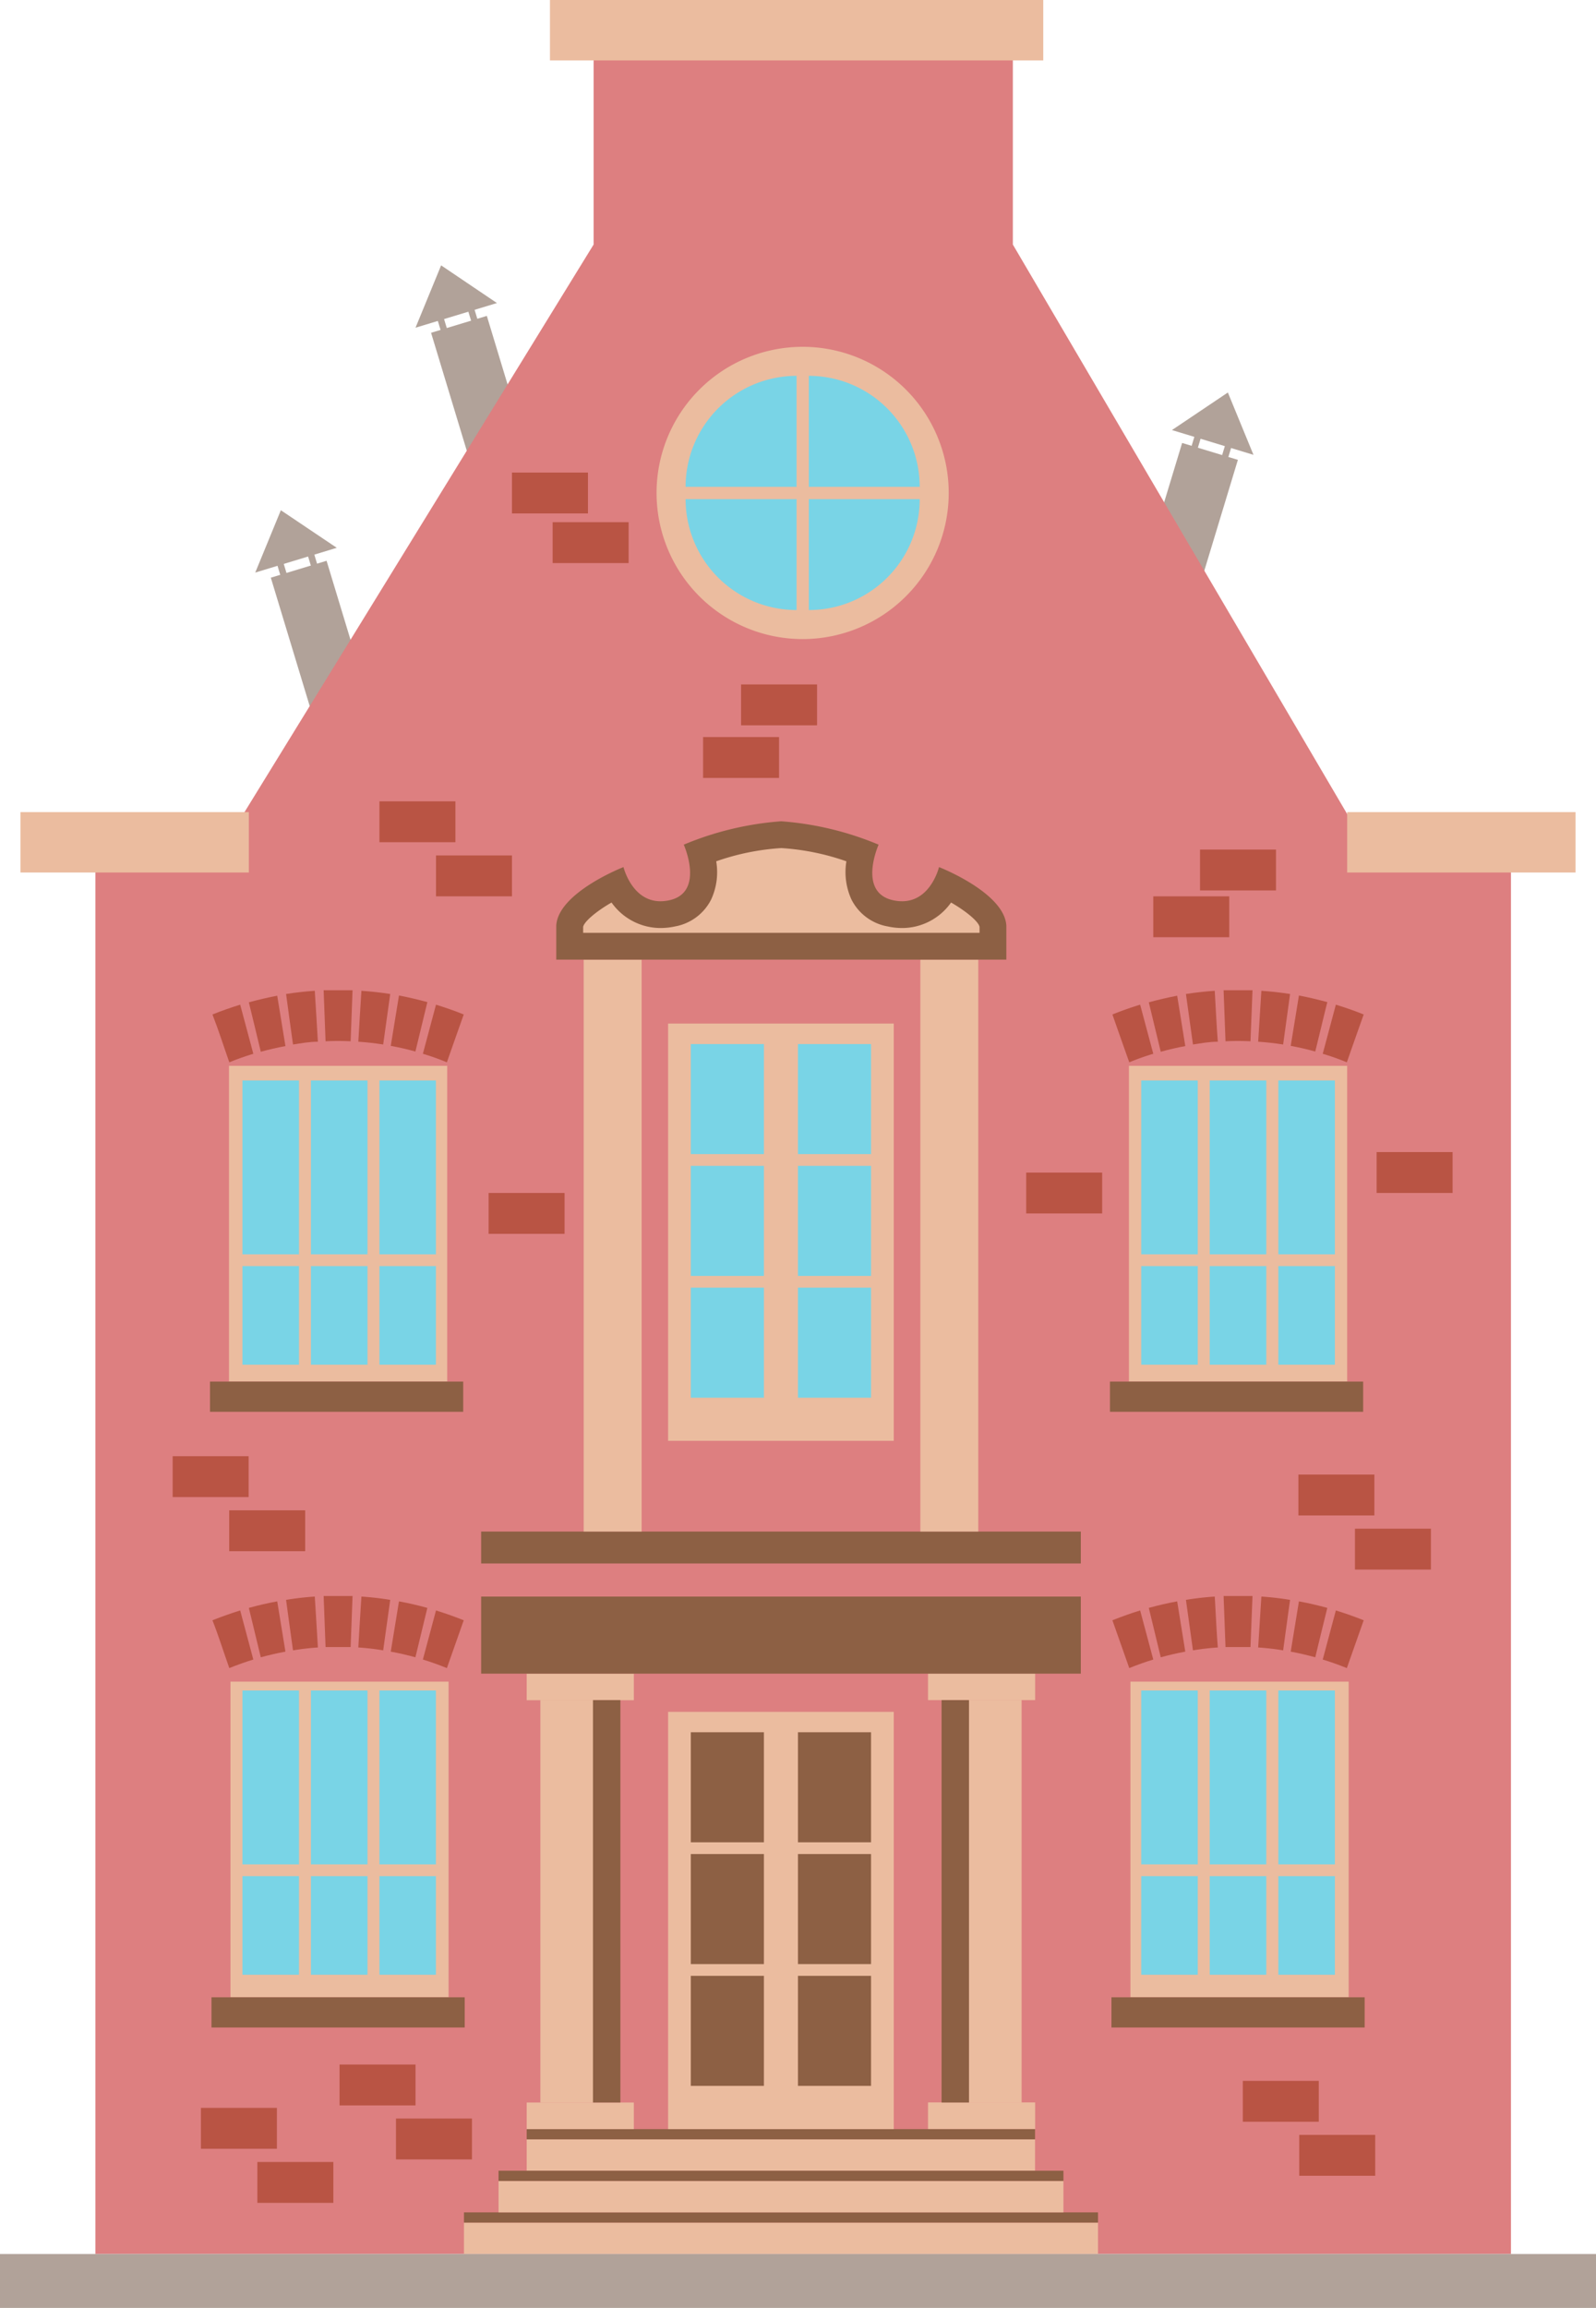 <svg xmlns="http://www.w3.org/2000/svg" viewBox="0 0 149.57 216.21"><defs><style>.cls-1{fill:#b1a299;}.cls-2{fill:#dd7f80;}.cls-3{fill:#ebbc9f;}.cls-4{fill:#8d6044;}.cls-5{fill:#b95444;}.cls-6{fill:#79d4e6;}</style></defs><title>Asset 91</title><g id="Layer_2" data-name="Layer 2"><g id="Layer_1-2" data-name="Layer 1"><rect class="cls-1" x="42.16" y="30.11" width="5.46" height="12.95" transform="translate(-8.68 14.58) rotate(-16.85)"/><rect class="cls-1" x="41.23" y="29.83" width="0.61" height="1.69" transform="translate(-7.1 13.33) rotate(-16.82)"/><rect class="cls-1" x="44.09" y="28.96" width="0.61" height="1.69" transform="translate(-6.75 14.2) rotate(-16.91)"/><polygon class="cls-1" points="41.34 24.86 38.94 30.7 46.57 28.39 41.34 24.86"/><rect class="cls-1" x="108.79" y="42.02" width="5.46" height="12.95" transform="translate(204.18 127.24) rotate(-163.14)"/><rect class="cls-1" x="114.56" y="41.73" width="0.61" height="1.69" transform="translate(212.5 116.57) rotate(-163.18)"/><rect class="cls-1" x="111.7" y="40.87" width="0.61" height="1.69" transform="translate(207.14 114.07) rotate(-163.17)"/><polygon class="cls-1" points="115.07 36.77 117.47 42.61 109.83 40.29 115.07 36.77"/><rect class="cls-1" x="27.14" y="53.05" width="5.46" height="12.95" transform="translate(-15.98 11.22) rotate(-16.86)"/><rect class="cls-1" x="26.21" y="52.76" width="0.61" height="1.69" transform="translate(-14.39 9.98) rotate(-16.83)"/><rect class="cls-1" x="29.07" y="51.9" width="0.61" height="1.69" transform="translate(-14.01 10.77) rotate(-16.83)"/><polygon class="cls-1" points="26.32 47.8 23.92 53.64 31.56 51.32 26.32 47.8"/><polygon class="cls-2" points="129.01 80.96 94.92 22.91 94.92 4.29 55.63 4.29 55.63 22.91 19.91 80.96 8.94 80.96 8.94 211.16 141.6 211.16 141.6 80.96 129.01 80.96"/><rect class="cls-3" x="21.46" y="99.85" width="20.45" height="29.57"/><rect class="cls-4" x="19.68" y="129.43" width="23.73" height="2.83"/><rect class="cls-3" x="105.8" y="99.85" width="20.45" height="29.57"/><rect class="cls-4" x="104.02" y="129.43" width="23.73" height="2.83"/><rect class="cls-3" x="105.94" y="157.54" width="20.45" height="29.57"/><rect class="cls-4" x="104.16" y="187.11" width="23.73" height="2.83"/><rect class="cls-3" x="21.6" y="157.54" width="20.44" height="29.57"/><rect class="cls-4" x="19.82" y="187.11" width="23.73" height="2.83"/><path class="cls-5" d="M23.74,98.72c-.75.23-1.51.49-2.25.8-.53-1.5-1-3-1.58-4.48.86-.35,1.73-.65,2.6-.92Z"/><path class="cls-5" d="M26.75,98c-.77.14-1.54.32-2.31.53-.37-1.54-.74-3.09-1.12-4.63.88-.24,1.77-.45,2.66-.62C26.24,94.84,26.49,96.41,26.75,98Z"/><path class="cls-5" d="M29.79,97.59c-.77,0-1.55.14-2.33.26-.22-1.57-.44-3.15-.65-4.73.89-.14,1.79-.24,2.69-.3C29.6,94.41,29.7,96,29.79,97.59Z"/><path class="cls-5" d="M32.86,97.55a23,23,0,0,0-2.35,0l-.18-4.78c.9,0,1.81,0,2.71,0Z"/><path class="cls-5" d="M35.91,97.85c-.77-.12-1.55-.21-2.33-.26.09-1.59.19-3.18.29-4.77q1.35.09,2.7.3Z"/><path class="cls-5" d="M38.93,98.51c-.76-.21-1.53-.39-2.31-.53.26-1.57.51-3.14.77-4.72.89.17,1.78.38,2.66.62C39.68,95.42,39.3,97,38.93,98.51Z"/><path class="cls-5" d="M41.88,99.52a23.17,23.17,0,0,0-2.25-.8l1.23-4.6c.87.27,1.74.57,2.6.92C42.93,96.53,42.41,98,41.88,99.52Z"/><path class="cls-5" d="M108.08,98.72a23.17,23.17,0,0,0-2.25.8q-.8-2.25-1.58-4.48c.86-.35,1.72-.65,2.6-.92Z"/><path class="cls-5" d="M111.08,98c-.77.14-1.54.32-2.3.53-.37-1.54-.75-3.09-1.12-4.63.88-.24,1.77-.45,2.66-.62C110.57,94.84,110.83,96.41,111.08,98Z"/><path class="cls-5" d="M114.13,97.59c-.78,0-1.56.14-2.33.26l-.66-4.73q1.35-.21,2.7-.3C113.94,94.41,114,96,114.13,97.59Z"/><path class="cls-5" d="M117.19,97.55a22.83,22.83,0,0,0-2.34,0l-.18-4.78c.9,0,1.8,0,2.71,0C117.32,94.36,117.25,96,117.19,97.55Z"/><path class="cls-5" d="M120.25,97.85c-.78-.12-1.56-.21-2.34-.26l.3-4.77c.9.06,1.8.16,2.69.3C120.68,94.7,120.47,96.28,120.25,97.85Z"/><path class="cls-5" d="M123.26,98.51c-.76-.21-1.53-.39-2.3-.53.26-1.57.51-3.14.77-4.72.89.17,1.77.38,2.66.62C124,95.42,123.64,97,123.26,98.51Z"/><path class="cls-5" d="M126.22,99.52a23.35,23.35,0,0,0-2.26-.8l1.23-4.6c.88.27,1.75.57,2.61.92Q127,97.28,126.22,99.52Z"/><path class="cls-5" d="M23.74,155.47c-.75.23-1.51.5-2.25.8-.53-1.49-1-3-1.58-4.48.86-.34,1.73-.65,2.6-.92Z"/><path class="cls-5" d="M26.75,154.73c-.77.14-1.54.32-2.31.53-.37-1.54-.74-3.08-1.12-4.63.88-.24,1.77-.45,2.66-.61C26.24,151.59,26.49,153.16,26.75,154.73Z"/><path class="cls-5" d="M29.79,154.34a23.43,23.43,0,0,0-2.33.27c-.22-1.58-.44-3.16-.65-4.73a27,27,0,0,1,2.69-.31C29.6,151.16,29.7,152.75,29.79,154.34Z"/><path class="cls-5" d="M32.86,154.3c-.78,0-1.57,0-2.35,0l-.18-4.78c.9,0,1.81,0,2.71,0Z"/><path class="cls-5" d="M35.91,154.61a22.76,22.76,0,0,0-2.33-.27c.09-1.59.19-3.18.29-4.77.9.06,1.8.16,2.7.31Z"/><path class="cls-5" d="M38.93,155.26c-.76-.21-1.53-.39-2.31-.53.26-1.57.51-3.14.77-4.71.89.16,1.78.37,2.66.61C39.68,152.18,39.3,153.72,38.93,155.26Z"/><path class="cls-5" d="M41.88,156.27c-.74-.3-1.49-.57-2.25-.8l1.23-4.6c.87.27,1.74.58,2.6.92C42.93,153.28,42.41,154.78,41.88,156.27Z"/><path class="cls-5" d="M108.08,155.47c-.76.23-1.51.5-2.25.8-.53-1.49-1.06-3-1.58-4.48.86-.34,1.72-.65,2.6-.92Z"/><path class="cls-5" d="M111.08,154.73c-.77.14-1.54.32-2.3.53-.37-1.54-.75-3.08-1.12-4.63.88-.24,1.77-.45,2.66-.61C110.57,151.59,110.83,153.16,111.08,154.73Z"/><path class="cls-5" d="M114.13,154.34a22.76,22.76,0,0,0-2.33.27l-.66-4.73c.9-.15,1.8-.25,2.7-.31C113.94,151.16,114,152.75,114.13,154.34Z"/><path class="cls-5" d="M117.19,154.3q-1.17,0-2.34,0l-.18-4.78c.9,0,1.8,0,2.71,0C117.32,151.11,117.25,152.71,117.19,154.3Z"/><path class="cls-5" d="M120.25,154.61a23.29,23.29,0,0,0-2.34-.27l.3-4.77a27,27,0,0,1,2.69.31C120.68,151.45,120.47,153,120.25,154.61Z"/><path class="cls-5" d="M123.26,155.26c-.76-.21-1.53-.39-2.3-.53.26-1.57.51-3.14.77-4.71.89.16,1.77.37,2.66.61C124,152.18,123.64,153.72,123.26,155.26Z"/><path class="cls-5" d="M126.22,156.27c-.74-.3-1.5-.57-2.26-.8l1.23-4.6c.88.27,1.75.58,2.61.92C127.27,153.28,126.74,154.78,126.22,156.27Z"/><path class="cls-3" d="M88.91,46.18A13.69,13.69,0,1,1,75.22,32.49,13.69,13.69,0,0,1,88.91,46.18Z"/><path class="cls-6" d="M75.8,45.61V35.21a10.4,10.4,0,0,1,10.39,10.4Z"/><path class="cls-6" d="M74.65,45.61H64.25a10.41,10.41,0,0,1,10.4-10.4Z"/><path class="cls-6" d="M74.65,46.76V57.15a10.4,10.4,0,0,1-10.4-10.39Z"/><path class="cls-6" d="M75.8,46.76H86.19A10.38,10.38,0,0,1,75.8,57.15Z"/><rect class="cls-6" x="22.72" y="101.22" width="5.3" height="16.29"/><rect class="cls-6" x="29.14" y="101.22" width="5.3" height="16.29"/><rect class="cls-6" x="35.56" y="101.22" width="5.29" height="16.29"/><rect class="cls-6" x="22.72" y="118.61" width="5.3" height="9.24"/><rect class="cls-6" x="29.14" y="118.61" width="5.3" height="9.24"/><rect class="cls-6" x="35.56" y="118.61" width="5.29" height="9.24"/><rect class="cls-6" x="106.95" y="101.22" width="5.3" height="16.29"/><rect class="cls-6" x="113.37" y="101.22" width="5.3" height="16.29"/><rect class="cls-6" x="119.8" y="101.22" width="5.3" height="16.29"/><rect class="cls-6" x="106.95" y="118.61" width="5.3" height="9.24"/><rect class="cls-6" x="113.37" y="118.61" width="5.3" height="9.24"/><rect class="cls-6" x="119.8" y="118.61" width="5.3" height="9.24"/><rect class="cls-6" x="22.72" y="158.37" width="5.3" height="16.29"/><rect class="cls-6" x="29.14" y="158.37" width="5.3" height="16.29"/><rect class="cls-6" x="35.56" y="158.37" width="5.29" height="16.29"/><rect class="cls-6" x="22.72" y="175.76" width="5.3" height="9.24"/><rect class="cls-6" x="29.14" y="175.76" width="5.3" height="9.24"/><rect class="cls-6" x="35.56" y="175.76" width="5.29" height="9.24"/><rect class="cls-6" x="106.95" y="158.37" width="5.3" height="16.29"/><rect class="cls-6" x="113.37" y="158.37" width="5.3" height="16.29"/><rect class="cls-6" x="119.8" y="158.37" width="5.3" height="16.29"/><rect class="cls-6" x="106.95" y="175.76" width="5.3" height="9.24"/><rect class="cls-6" x="113.37" y="175.76" width="5.3" height="9.24"/><rect class="cls-6" x="119.8" y="175.76" width="5.3" height="9.24"/><rect class="cls-5" x="40.86" y="80.14" width="7.12" height="3.83"/><rect class="cls-5" x="96.17" y="109.85" width="7.12" height="3.83"/><rect class="cls-5" x="45.79" y="111.76" width="7.12" height="3.83"/><rect class="cls-5" x="35.56" y="75.07" width="7.12" height="3.83"/><rect class="cls-5" x="24.12" y="202.54" width="7.12" height="3.83"/><rect class="cls-5" x="18.83" y="197.47" width="7.12" height="3.83"/><rect class="cls-5" x="37.11" y="198.47" width="7.12" height="3.83"/><rect class="cls-5" x="31.82" y="193.41" width="7.12" height="3.83"/><rect class="cls-5" x="121.76" y="200" width="7.12" height="3.83"/><rect class="cls-5" x="116.47" y="194.94" width="7.12" height="3.83"/><rect class="cls-5" x="126.98" y="143.21" width="7.12" height="3.83"/><rect class="cls-5" x="121.68" y="138.14" width="7.12" height="3.83"/><rect class="cls-5" x="21.48" y="141.49" width="7.12" height="3.83"/><rect class="cls-5" x="16.18" y="136.42" width="7.12" height="3.83"/><rect class="cls-5" x="65.89" y="69.05" width="7.12" height="3.83"/><rect class="cls-5" x="108.08" y="83.97" width="7.12" height="3.83"/><rect class="cls-5" x="69.45" y="64.12" width="7.12" height="3.83"/><rect class="cls-5" x="47.98" y="44.27" width="7.12" height="3.83"/><rect class="cls-5" x="51.79" y="48.92" width="7.12" height="3.83"/><rect class="cls-5" x="112.46" y="79.59" width="7.12" height="3.83"/><rect class="cls-5" x="129.01" y="107.93" width="7.12" height="3.83"/><rect class="cls-3" x="51.54" width="46.23" height="5.66"/><rect class="cls-3" x="1.92" y="76.08" width="21.4" height="5.66"/><rect class="cls-3" x="126.25" y="76.08" width="21.4" height="5.66"/><rect class="cls-3" x="43.48" y="208.22" width="59.42" height="2.94"/><rect class="cls-4" x="43.48" y="207.26" width="59.42" height="0.96"/><rect class="cls-3" x="46.72" y="204.32" width="52.94" height="2.94"/><rect class="cls-4" x="46.72" y="203.36" width="52.94" height="0.96"/><rect class="cls-3" x="49.36" y="200.41" width="47.64" height="2.94"/><rect class="cls-4" x="49.36" y="199.46" width="47.64" height="0.96"/><rect class="cls-3" x="49.36" y="196.97" width="10.04" height="2.49"/><rect class="cls-3" x="49.36" y="156.79" width="10.04" height="2.49"/><rect class="cls-3" x="50.64" y="159.27" width="5" height="37.7"/><rect class="cls-4" x="55.57" y="159.27" width="2.57" height="37.7"/><rect class="cls-3" x="86.97" y="196.97" width="10.04" height="2.49" transform="translate(183.98 396.42) rotate(180)"/><rect class="cls-3" x="86.97" y="156.79" width="10.04" height="2.49" transform="translate(183.98 316.06) rotate(180)"/><rect class="cls-3" x="90.74" y="159.27" width="5" height="37.7" transform="translate(186.48 356.24) rotate(180)"/><rect class="cls-4" x="88.24" y="159.27" width="2.57" height="37.7"/><rect class="cls-3" x="62.61" y="160.37" width="21.15" height="39.09"/><rect class="cls-4" x="64.74" y="162.28" width="6.85" height="10.31"/><rect class="cls-4" x="74.78" y="162.28" width="6.85" height="10.31"/><rect class="cls-4" x="64.74" y="173.69" width="6.85" height="10.31"/><rect class="cls-4" x="74.78" y="173.69" width="6.85" height="10.31"/><rect class="cls-4" x="64.74" y="185.1" width="6.85" height="10.31"/><rect class="cls-4" x="74.78" y="185.1" width="6.85" height="10.31"/><rect class="cls-3" x="62.61" y="95.89" width="21.15" height="39.09"/><rect class="cls-6" x="64.74" y="97.81" width="6.85" height="10.31"/><rect class="cls-6" x="74.78" y="97.81" width="6.85" height="10.31"/><rect class="cls-6" x="64.74" y="109.22" width="6.85" height="10.31"/><rect class="cls-6" x="74.78" y="109.22" width="6.85" height="10.31"/><rect class="cls-6" x="64.74" y="120.63" width="6.85" height="10.31"/><rect class="cls-6" x="74.78" y="120.63" width="6.85" height="10.31"/><rect class="cls-4" x="45.09" y="149.57" width="56.2" height="7.22"/><rect class="cls-4" x="45.09" y="143.48" width="56.2" height="2.99"/><rect class="cls-3" x="54.7" y="89.9" width="5.43" height="53.58"/><rect class="cls-3" x="86.25" y="89.9" width="5.43" height="53.58"/><path class="cls-4" d="M88,81.23s-.91,3.84-4.29,3.11-1.37-5.21-1.37-5.21a29.09,29.09,0,0,0-9.13-2.19,29.09,29.09,0,0,0-9.13,2.19s2,4.48-1.36,5.21-4.29-3.11-4.29-3.11-6.12,2.38-6.3,5.48V89.9H94.31V86.71C94.12,83.61,88,81.23,88,81.23Z"/><path class="cls-3" d="M54.65,87.39v-.56c.1-.49,1.19-1.43,2.66-2.28a5.64,5.64,0,0,0,4.59,2.39,6.44,6.44,0,0,0,1.36-.15,4.72,4.72,0,0,0,3.38-2.51,6.09,6.09,0,0,0,.48-3.59,22.64,22.64,0,0,1,6.1-1.24,22.64,22.64,0,0,1,6.1,1.24,6.17,6.17,0,0,0,.48,3.59,4.72,4.72,0,0,0,3.39,2.51,6.34,6.34,0,0,0,1.35.15,5.62,5.62,0,0,0,4.59-2.39c1.47.85,2.57,1.79,2.67,2.28v.56Z"/><rect class="cls-1" y="211.16" width="149.57" height="5.05"/></g></g></svg>